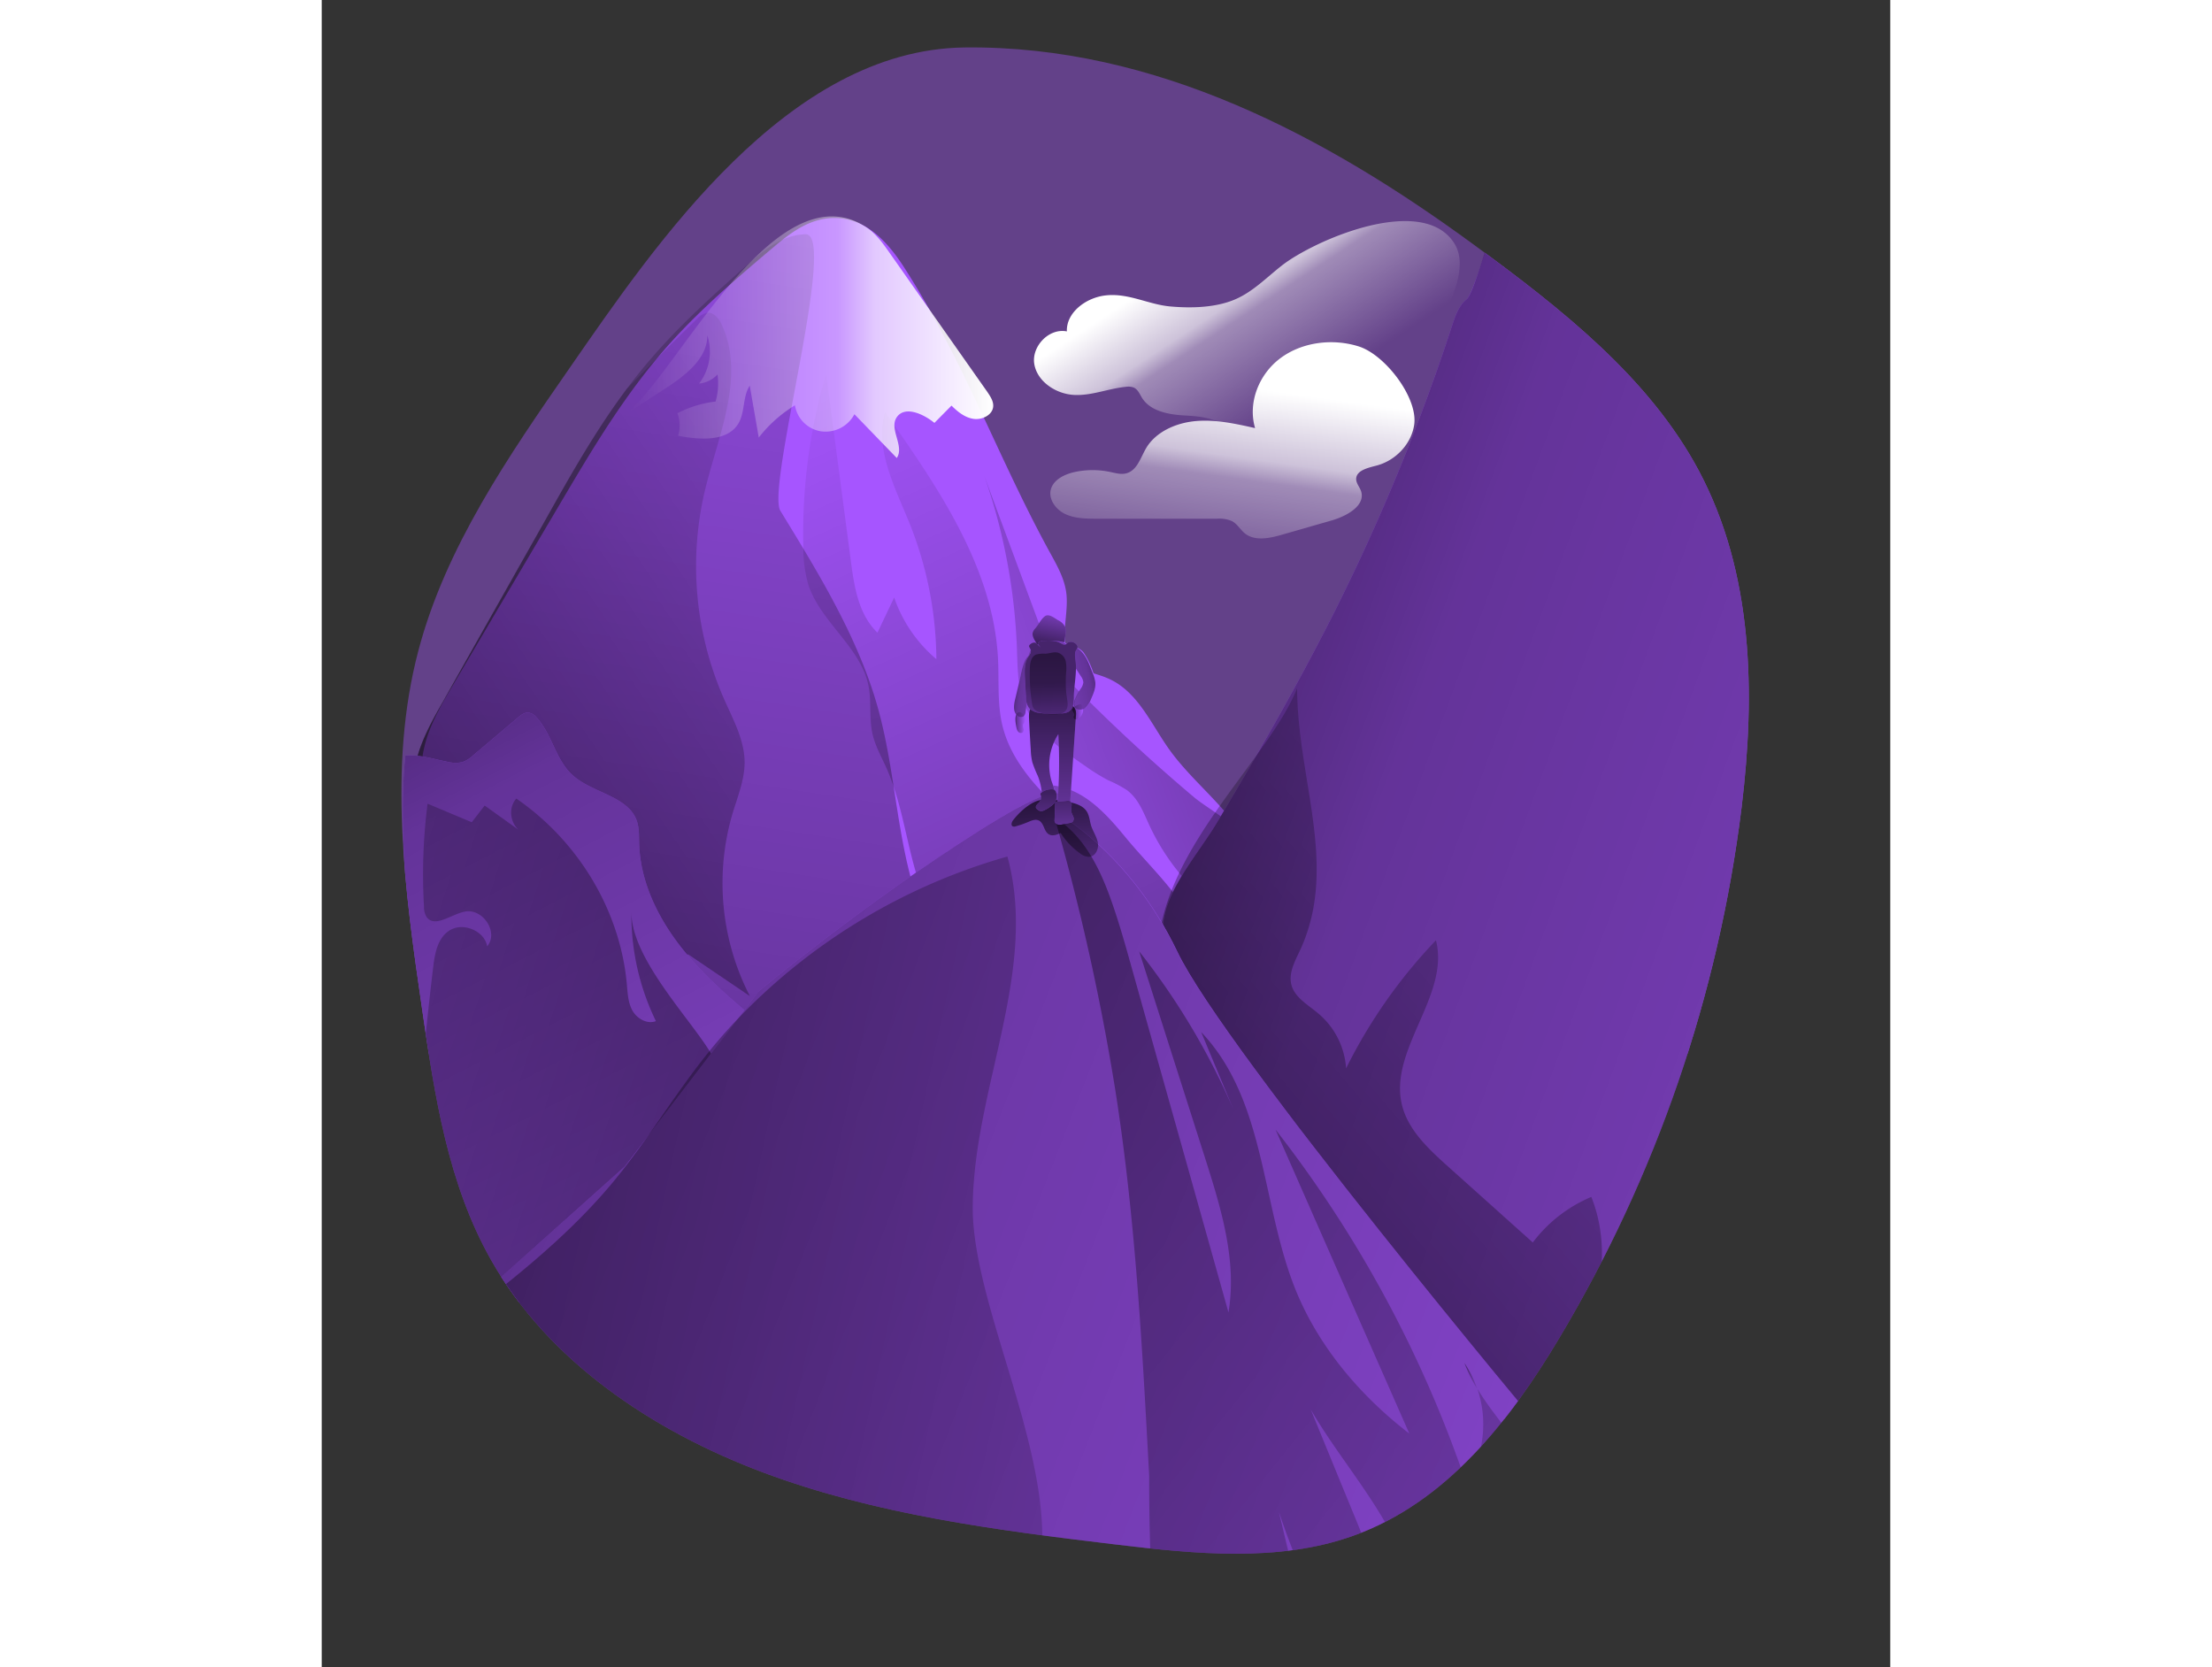 <svg id="Layer_1" data-name="Layer 1" xmlns="http://www.w3.org/2000/svg" xmlns:xlink="http://www.w3.org/1999/xlink" viewBox="0 0 550.96 585.6" width="406" height="306" class="illustration styles_illustrationTablet__1DWOa"><rect x="0" y="0" width="550.96" height="585.6" fill="#333333" stroke="none"/><defs><clipPath id="clip-path" transform="translate(-10.61 -5.13)"><path d="M97.85,134.14c-21.7,31.26-43.76,63.29-53.31,99.59-10.79,41-4.75,84.11,1.35,126,4.39,30.2,9,61.13,24.23,88,19.95,35.27,56.51,60,95.81,74.69s81.61,20.19,123.5,25.2c27.88,3.33,57.05,6.34,83.36-3,32.8-11.68,55.15-40.44,72.41-69.34a477.11,477.11,0,0,0,64.15-186.6c4.86-40,4.13-82.23-15-118.16-17.5-32.85-48.53-57.11-79.27-79.6C363.65,53.27,303.58,21,236.38,21.8,174.14,22.58,128,90.69,97.85,134.14Z" fill="none"></path></clipPath><linearGradient id="linear-gradient" x1="379.51" y1="212.39" x2="196.15" y2="280.87" gradientUnits="userSpaceOnUse"><stop offset="0.01"></stop><stop offset="0.13" stop-opacity="0.69"></stop><stop offset="1" stop-opacity="0"></stop></linearGradient><linearGradient id="linear-gradient-2" x1="314.12" y1="425.67" x2="180.9" y2="125.91" xlink:href="#linear-gradient"></linearGradient><linearGradient id="linear-gradient-3" x1="121.58" y1="474.42" x2="207.04" y2="-87.98" xlink:href="#linear-gradient"></linearGradient><linearGradient id="linear-gradient-4" x1="14.58" y1="329.62" x2="244.43" y2="172.51" xlink:href="#linear-gradient"></linearGradient><linearGradient id="linear-gradient-5" x1="292.65" y1="240.6" x2="1017.91" y2="508.06" xlink:href="#linear-gradient"></linearGradient><linearGradient id="linear-gradient-6" x1="290.89" y1="467.12" x2="540.56" y2="256.24" xlink:href="#linear-gradient"></linearGradient><linearGradient id="linear-gradient-7" x1="10.59" y1="242.36" x2="237.01" y2="679.53" xlink:href="#linear-gradient"></linearGradient><linearGradient id="linear-gradient-8" x1="236.97" y1="448.49" x2="-183.6" y2="312.36" xlink:href="#linear-gradient"></linearGradient><linearGradient id="linear-gradient-9" x1="-6.06" y1="367.76" x2="846.92" y2="700.47" xlink:href="#linear-gradient"></linearGradient><linearGradient id="linear-gradient-10" x1="412.8" y1="482.14" x2="416.03" y2="495.99" xlink:href="#linear-gradient"></linearGradient><linearGradient id="linear-gradient-11" x1="138.81" y1="322.48" x2="589.58" y2="683.38" xlink:href="#linear-gradient"></linearGradient><linearGradient id="linear-gradient-12" x1="266.66" y1="276.94" x2="270.04" y2="326.52" xlink:href="#linear-gradient"></linearGradient><linearGradient id="linear-gradient-13" x1="-44.2" y1="401.97" x2="450.67" y2="509.29" xlink:href="#linear-gradient"></linearGradient><linearGradient id="linear-gradient-14" x1="116.34" y1="123.53" x2="246.52" y2="123.53" gradientUnits="userSpaceOnUse"><stop offset="0.02" stop-color="#fff" stop-opacity="0"></stop><stop offset="0.58" stop-color="#fff" stop-opacity="0.39"></stop><stop offset="0.68" stop-color="#fff" stop-opacity="0.68"></stop><stop offset="1" stop-color="#fff"></stop></linearGradient><linearGradient id="linear-gradient-15" x1="356.64" y1="146" x2="321.46" y2="92.51" xlink:href="#linear-gradient-14"></linearGradient><linearGradient id="linear-gradient-16" x1="323.25" y1="217.19" x2="333.98" y2="140.98" xlink:href="#linear-gradient-14"></linearGradient><linearGradient id="linear-gradient-17" x1="264.37" y1="236.58" x2="269.25" y2="211.92" xlink:href="#linear-gradient"></linearGradient><linearGradient id="linear-gradient-18" x1="267.37" y1="240.52" x2="266.89" y2="337.89" xlink:href="#linear-gradient"></linearGradient><linearGradient id="linear-gradient-19" x1="252.82" y1="245.38" x2="277.74" y2="248.54" xlink:href="#linear-gradient"></linearGradient><linearGradient id="linear-gradient-20" x1="254.33" y1="258.94" x2="257.81" y2="258.94" xlink:href="#linear-gradient"></linearGradient><linearGradient id="linear-gradient-21" x1="274.34" y1="255.16" x2="278.06" y2="255.16" xlink:href="#linear-gradient"></linearGradient><linearGradient id="linear-gradient-22" x1="284.44" y1="239.49" x2="246.4" y2="247.95" xlink:href="#linear-gradient"></linearGradient><linearGradient id="linear-gradient-23" x1="267.3" y1="243.66" x2="276.29" y2="360.54" xlink:href="#linear-gradient"></linearGradient><linearGradient id="linear-gradient-24" x1="266.06" y1="228.69" x2="265.82" y2="274.42" xlink:href="#linear-gradient"></linearGradient><linearGradient id="linear-gradient-25" x1="264.91" y1="273.89" x2="265.5" y2="318.66" xlink:href="#linear-gradient"></linearGradient><linearGradient id="linear-gradient-26" x1="271.17" y1="273.81" x2="271.76" y2="318.59" xlink:href="#linear-gradient"></linearGradient></defs><title>Peak Mountain 2</title><g clip-path="url(#clip-path)"><rect width="541.6" height="370.1" fill="#a655ff" opacity="0.42" style="isolation: isolate;"></rect><path d="M277.94,240.19a11.69,11.69,0,0,1-2.63-1.69c-6.66-5.77-2.24-16.12-3.11-24.63-.51-5-3-9.6-5.46-14.05-18.41-33.4-30.51-68-51.46-100.61-5.31-8.27-13.17-17.8-25.15-17.5-8.29.2-14.86,5.23-20.47,9.94C157,102.32,144.35,113.15,133.6,125c-16,17.65-27.62,37.34-39.19,56.92L56.82,245.57c-3.66,6.21-7.35,12.46-9.39,19.09-3,9.81-2.33,20-1.62,30.13.68,9.68,1.38,19.45,4.67,28.81,7.05,20.07,25.23,36.51,42.89,52.22,3.11,2.76,6.4,5.62,10.82,6.94,5.81,1.73,12.31.46,18.31-.82l35.85-7.68c30.91-6.61,62.48-13.47,88.79-27.62,19.07-10.25,46.18.86,66.77-1.37,22.78-2.47,31.62-28.39,20.35-46.48-7-11.3-18.33-19.69-26.06-30.57-6.49-9.14-11.19-20.66-21.86-25C283.61,242.06,280.56,241.46,277.94,240.19Z" transform="translate(-10.61 -5.13)" fill="#a655ff"></path><path d="M276.78,248.12a59.9,59.9,0,0,1-6.92-7.87c-2.88-4.16-4.64-8.91-6.38-13.6l-20.15-54.39a207.2,207.2,0,0,1,11.47,60.66c.25,6.7.2,13.59,2.78,19.83,3.84,9.31,12.81,15.68,21.36,21.53a68.17,68.17,0,0,0,7.94,4.92,42.94,42.94,0,0,1,6.58,3.47c4,3,5.78,7.8,7.8,12.21A79.57,79.57,0,0,0,324.31,324c3.15-4.78,13.67-15.5,12.68-21.35-.94-5.52-15.42-13.66-19.84-17.38Q296.12,267.56,276.78,248.12Z" transform="translate(-10.61 -5.13)" opacity="0.58" fill="url(#linear-gradient)"></path><path d="M293.1,299.42c-6.75-8.25-14.68-17.16-25.63-18.39l3.35,9.17c-9.33-8.27-18-18-21-29.76-2-7.84-1.25-16-1.67-24.09-1.69-31.81-21-60-39.69-86.5-3.72,13.25,3.66,26.69,8.79,39.51a130.36,130.36,0,0,1,9.26,47.3A49.34,49.34,0,0,1,211.68,215l-5.87,12.36c-6.62-6.43-8.14-16-9.31-24.94l-8.72-66a199,199,0,0,0-8,61.07,46.17,46.17,0,0,0,1.75,13c4.22,13,18.26,21.88,21.07,35.22,1.21,5.72.18,11.72,1.52,17.42.95,4,3,7.71,4.74,11.51,7.33,16.36,7.57,35.14,16,51a7.67,7.67,0,0,0,2.78,3.33,8.93,8.93,0,0,0,3.41.85l13.86,1.59a104.42,104.42,0,0,1-5.76-19.76,13.86,13.86,0,0,1,13.26,5.71c1.43,2.15,2.15,4.67,3.63,6.78s4.19,3.83,6.75,3.06a16.6,16.6,0,0,0,3.36-1.93c4.91-2.85,11.56-.28,15.38,3.81s5.82,9.39,8.93,14,8.13,8.8,13.88,8.35c6.18-7.83,15.49-16.83,10.13-25.9C309.05,316.32,300,307.81,293.1,299.42Z" transform="translate(-10.61 -5.13)" opacity="0.58" fill="url(#linear-gradient-2)"></path><path d="M242.79,387.66c-6.37,18.19-21.62,33.55-40.67,44.29-25.11,14.14-22.4-58.63-51.91-52L116,387.61c-5.72,1.28-11.94,2.55-17.48.83-4.22-1.32-7.36-4.19-10.32-6.95C71.33,365.78,54,349.33,47.25,329.28c-3.14-9.36-3.8-19.13-4.47-28.81-.31-4.74-.63-9.52-.57-14.25a57.8,57.8,0,0,1,2.13-15.89c1.95-6.63,5.46-12.88,9-19.08q17.93-31.83,35.88-63.62C98,172,106.81,156.38,117.73,141.75c2.81-3.75,5.74-7.44,8.85-11,10.27-11.9,22.29-22.73,34.43-33.4,5.36-4.71,11.62-9.74,19.53-9.94,11.44-.3-13.91,88.87-8.83,97.14,13.64,22.26,27.39,44.78,34.19,69,7.67,27.31,6.39,56.47,20.17,82.18C236.06,354.37,250.09,366.82,242.79,387.66Z" transform="translate(-10.61 -5.13)" opacity="0.58" fill="url(#linear-gradient-3)"></path><path d="M161,355l-21.6-14.63c-20.58,2.34-39.23-10.93-54.32-24.39-13-11.56-26.32-24.41-42.82-29.72a57.8,57.8,0,0,1,2.13-15.89c1.95-6.63,5.46-12.88,9-19.08q17.93-31.83,35.88-63.62C98,172,106.81,156.38,117.73,141.75c8.17-8.37,16.48-16.57,24.71-24.62A6.35,6.35,0,0,1,146,115c2.38-.24,4.13,2,5.1,4.14,8.44,18.19-1.19,38.77-5.86,58.14a115.67,115.67,0,0,0,6.71,73.42c3.18,7.19,7.18,14.41,7.2,22.2,0,6.09-2.4,11.9-4.17,17.75A86.68,86.68,0,0,0,161,355Z" transform="translate(-10.61 -5.13)" opacity="0.58" fill="url(#linear-gradient-4)"></path><path d="M367.51,217.68a723.54,723.54,0,0,0,40.16-98.22c1.1-3.35,2.29-6.9,5.08-9.2,3.67-3,13.89-46.2,18.64-45.22,22.13,4.56,58.29-1.1,68.45,18.08,7.73,14.58,33.79,83.25,41.52,97.84,3.79,7.15,9,54,11.22,61.68,2.6,9.16,2.7,39.45,2.25,48.93-1.46,30.6,2.5,42.94-1.13,73.38-1.89,15.87-22.3,33.3-25.81,48.92-3.69,16.45-50.91,3.95-57,19.76a431.52,431.52,0,0,0-21.82,76.89c-.37,2-.87,4.31-2.68,5.47-2.92,1.87-6.74-.45-9.36-2.68A732.29,732.29,0,0,1,331.33,402.72c-8.22-10.66-16.25-21.73-20.52-34.3-4.05-11.93-6.7-28.6-4.32-41.07,2.2-11.48,12.54-23.19,18.59-33.31C340,269,354.56,243.71,367.51,217.68Z" transform="translate(-10.61 -5.13)" fill="#a655ff"></path><path d="M367.51,217.68a723.54,723.54,0,0,0,40.16-98.22c1.1-3.35,2.29-6.9,5.08-9.2,3.67-3,11.65-39.82,16.4-38.84C451.28,76,451.53,81,461.69,100.13c7.73,14.59,39.4,16.26,47.13,30.84,3.79,7.15,19.12,50.78,21.32,58.5,2.6,9.15,31.87,51.15,31.42,60.62-1.46,30.6-32.28,75.91-35.91,106.35-1.89,15.87-34.58,13.68-38.09,29.31-3.69,16.45-10.58,32.07-16.63,47.88a431.52,431.52,0,0,0-21.82,76.89c-.37,2-.87,4.31-2.68,5.47-2.92,1.87-6.74-.45-9.36-2.68A732.29,732.29,0,0,1,331.33,402.72c-8.22-10.66-16.25-21.73-20.52-34.3-4.05-11.93-6.7-28.6-4.32-41.07,2.2-11.48,12.54-23.19,18.59-33.31C340,269,354.56,243.71,367.51,217.68Z" transform="translate(-10.61 -5.13)" opacity="0.58" fill="url(#linear-gradient-5)"></path><path d="M353.22,246.9c.13,32.77,15,63.18.57,93-1.74,3.57-3.61,7.5-2.54,11.3,1.24,4.37,5.85,6.91,9.41,9.91a27.5,27.5,0,0,1,9.76,19.29,182.23,182.23,0,0,1,31.57-45c5,19.56-16.95,38.67-11.85,58.21,2.25,8.62,9.36,15.21,16.16,21.31L436,441.54a50,50,0,0,1,20.56-16c11.52,29-5.79,60.52-22.54,87.16-1.15,1.83-2.47,3.79-4.61,4.46-3.73,1.16-7.18-2.21-9.52-5.2l-59.09-75.8c-18-23.13-43.09-49-53.18-76.54C291.14,314.74,341.25,276.68,353.22,246.9Z" transform="translate(-10.61 -5.13)" opacity="0.58" fill="url(#linear-gradient-6)"></path><path d="M54.57,272.66a11.63,11.63,0,0,0,5.4.17,11.17,11.17,0,0,0,3.89-2.44l15.75-13.27c1.06-.89,2.3-1.83,3.7-1.68A4.52,4.52,0,0,1,86,257.07C91.54,263,92.71,272,98.79,277.45c6.88,6.2,19.18,7.25,22.39,15.71,1,2.64.85,5.53.93,8.34.41,13.57,6.8,26.5,15.5,37.29s19.66,19.73,30.52,28.58c-2.31,25.72-22.66,46.44-43.16,63.45-19.59,16.24-40.66,31.33-64.56,41.1-6.54,2.67-13.38,5-19,9.14l.35-44.19c.22-27.75.44-55.51.22-83.27-.21-27-4.81-56.29-2-83.05C44.47,270,50,271.78,54.57,272.66Z" transform="translate(-10.61 -5.13)" fill="#a655ff"></path><path d="M54.57,272.66a11.63,11.63,0,0,0,5.4.17,11.17,11.17,0,0,0,3.89-2.44l15.75-13.27c1.06-.89,2.3-1.83,3.7-1.68A4.52,4.52,0,0,1,86,257.07C91.54,263,92.71,272,98.79,277.45c6.88,6.2,19.18,7.25,22.39,15.71,1,2.64.85,5.53.93,8.34.41,13.57,6.8,26.5,15.5,37.29s19.66,19.73,30.52,28.58c-2.31,25.72-22.66,46.44-43.16,63.45-19.59,16.24-40.66,31.33-64.56,41.1-6.54,2.67-13.38,5-19,9.14l.35-44.19c.22-27.75.44-55.51.22-83.27-.21-27-4.81-56.29-2-83.05C44.47,270,50,271.78,54.57,272.66Z" transform="translate(-10.61 -5.13)" opacity="0.58" fill="url(#linear-gradient-7)"></path><path d="M119.39,325.27A85.25,85.25,0,0,0,128,363.8c-3.07,1.17-6.63-.87-8.2-3.62s-1.71-6-2-9.11c-2.23-25.73-16.79-50.27-38.83-65.44-3.15,3.48-2.08,9.59,2.09,11.91l-13.22-9.46-4.53,5.86-15.52-6.51a196.1,196.1,0,0,0-1.25,36.25,6.38,6.38,0,0,0,1,3.68c2.9,3.65,8.48-1,13.17-2,6.45-1.43,12.2,7.31,8,12.17-.83-5.34-8.28-8.56-13.08-5.67-4.26,2.58-5.26,8-5.84,12.73a1260.69,1260.69,0,0,0-9,152.16,428,428,0,0,0,93.26-82.06c10.89-12.87,22.34-25.77,12.22-41.27C138.16,360.92,119.16,340.86,119.39,325.27Z" transform="translate(-10.61 -5.13)" opacity="0.58" fill="url(#linear-gradient-8)"></path><path d="M440.16,508.52s-112.21-134-129-169.1-42.64-48.92-42.64-48.92,13.47-19.14-26.93,6.38-77.42,56.37-77.42,56.37L117,414.93l-78.55,70.2s-6.73,90.4,19.08,98.9,378.15,3.9,378.15,3.9Z" transform="translate(-10.61 -5.13)" fill="#a655ff"></path><path d="M440.16,508.52,439,528.63l-3.35,59.3s-16.13.21-41.74.46l-12.22.1c-.8,0-1.6,0-2.41,0l-19.84.16c-16.78.14-35.43.26-55,.36-19.88.08-40.71.15-61.48.13-87,0-173.18-1.09-185.45-5.13-25.81-8.51-19.08-98.92-19.08-98.92l5.09-4.54L117,414.93l7.32-9.58,32.12-42,7.69-10.07s37-30.84,77.42-56.37,26.93-6.37,26.93-6.37,25.81,13.82,42.64,48.91S440.16,508.52,440.16,508.52Z" transform="translate(-10.61 -5.13)" opacity="0.58" fill="url(#linear-gradient-9)"></path><path d="M412,483.88a38.06,38.06,0,0,1,4.45,9.05A50.64,50.64,0,0,1,412,483.88Z" transform="translate(-10.61 -5.13)" opacity="0.58" fill="url(#linear-gradient-10)"></path><path d="M439,528.63l-3.35,59.3s-16.13.21-41.74.46c-.09-6,.68-12.07.34-18.1C392.83,544,371.49,523.43,358,500.2q7.86,19.19,15.75,38.38c2.56,6.26,5.15,12.61,5.8,19.29,1,10.27-2.42,21.6,2.13,30.62a17.54,17.54,0,0,0,1.31,2.23c-1.29-.68-2.52-1.42-3.72-2.2-17.65-11.48-25.76-32.8-32.49-52.44q6.31,26.31,12.65,52.6c-16.78.14-35.43.26-55,.36-2.52-21.4-3.18-44.27-3.18-65.58-2.4-45-4.82-90.05-11.76-134.6A813,813,0,0,0,268,292.23c10,6.2,15.49,17.08,19.41,27.75,2.91,8,5.21,16.13,7.49,24.28q4,14.28,8,28.54,13.13,46.65,26.21,93.31c3.06-18.27-2.65-36.71-8.28-54.42q-11.55-36.19-23.08-72.39A248.16,248.16,0,0,1,330.92,395l-11.4-27.37c22.88,24.06,21,60.65,33.29,90.84,8.08,19.74,22.48,36.86,39.83,50.2q-23.52-53.38-47-106.78a422.12,422.12,0,0,1,67,124.3,39.14,39.14,0,0,0,3.92-33.22c6.94,11.46,17.42,21.32,21.93,33.88C438.63,527.42,438.83,528,439,528.63Z" transform="translate(-10.61 -5.13)" opacity="0.58" fill="url(#linear-gradient-11)"></path><path d="M253.46,293.22c-.54.69-.89,1.93,0,2.22a1.53,1.53,0,0,0,.92-.06,34.85,34.85,0,0,0,4.34-1.52c1.16-.49,2.47-1.06,3.64-.59,2.06.83,1.84,4.05,3.82,5,1.26.62,2.77,0,4-.55a25.55,25.55,0,0,0,6.75,7.12,5.2,5.2,0,0,0,3.21,1.25c2.27-.13,3.47-2.79,3.1-4.91s-1.72-4-2.37-6c-.53-1.71-.6-3.6-1.6-5.11-1.39-2.09-4.17-2.88-6.74-3.31-3.2-.53-7.62-1.41-10.75-.26S255.48,290.62,253.46,293.22Z" transform="translate(-10.61 -5.13)" fill="url(#linear-gradient-12)"></path><path d="M254.62,577.29A56.2,56.2,0,0,1,243,589.17c-87,0-173.18-1.09-185.45-5.13-25.81-8.51-19.08-98.92-19.08-98.92l5.09-4.54c24.6-18.71,49.92-36.83,69.38-60.25,4-4.83,7.76-9.87,11.4-15,7.12-10,13.86-20.26,21.55-29.88q5-6.29,10.57-12.15a210.62,210.62,0,0,1,95-57.32c11,40.15-11.89,81.5-12.18,123C239,471.22,281.93,538.85,254.62,577.29Z" transform="translate(-10.61 -5.13)" opacity="0.58" fill="url(#linear-gradient-13)"></path><path d="M116.34,151.26l14.69-9.5c7.18-4.64,15.15-10.67,15-18.9a18.47,18.47,0,0,1-2.88,17,10.19,10.19,0,0,0,6.48-3.2,23.44,23.44,0,0,1-.67,9.5,39.44,39.44,0,0,0-13.42,4.11,12.06,12.06,0,0,1,.24,7.91c7.46,1.46,17,2.15,21-4,2.63-4.05,1.55-9.54,4.17-13.6q1.59,9.12,3.17,18.25a47.13,47.13,0,0,1,12.71-11.34,11,11,0,0,0,9.16,9.14,11.46,11.46,0,0,0,11.73-6L212.6,166c2.81-4.16-2.86-10.21,0-14.33s9.35-1.15,13.22,2l6-6.07c2.12,2.11,4.6,4.15,7.63,4.64s6.64-1.25,7-4.15c.24-1.94-1-3.75-2.09-5.37q-17.18-24.42-34.33-48.85c-2.32-3.29-4.71-6.66-8.14-8.91C169.13,63.38,134,139.86,116.34,151.26Z" transform="translate(-10.61 -5.13)" fill="url(#linear-gradient-14)"></path></g><path d="M347.88,98.38c-5.37,4.19-10.17,9.25-16.51,11.94-6.85,2.91-15.43,3.11-22.81,2.44-7.63-.7-14.57-4.76-22.59-3.87-6.94.77-13.86,6-13.63,12.64-6.35-1.24-12.41,5.31-11.45,11.39s7.36,10.51,13.83,10.92c6.23.38,12.21-2.26,18.41-2.84a5.47,5.47,0,0,1,2.61.22c1.57.64,2.19,2.38,3.07,3.76,2.95,4.64,9.42,5.81,15.13,6.1,6.83.34,10.66,1.23,16,4.55s10.31,3.49,16.42,1,11.87-6.36,18.44-6.1c7.45.29,14.34,6,21.62,4.4,1.9-17,31.63-49.19,22-64.35C397.24,72.94,359.18,89.53,347.88,98.38Z" transform="translate(-10.61 -5.13)" fill="url(#linear-gradient-15)"></path><path d="M374.89,126.82c-9.19-2.91-19.93-1.56-27.54,4.12s-11.51,15.73-8.89,24.56c-6.83-1.53-13.81-3.08-20.81-2.47s-14.13,3.78-17.52,9.61c-1.95,3.36-3.18,7.92-7.12,8.8-1.79.4-3.64-.15-5.44-.53a29.73,29.73,0,0,0-12.39,0c-3.65.78-7.53,2.69-8.46,6.12s1.72,7.11,5.13,8.69,7.35,1.61,11.14,1.61h42.16a11.06,11.06,0,0,1,5.16.83c1.94,1,3,3.13,4.72,4.45,3.51,2.67,8.63,1.56,12.93.32l17.42-5c5.36-1.54,12-5.28,10.28-10.33-.5-1.45-1.72-2.72-1.7-4.25.05-3,4.14-3.9,7.17-4.69,6.85-1.81,12.28-7.73,13.22-14.41C395.67,144.82,384.17,129.76,374.89,126.82Z" transform="translate(-10.61 -5.13)" fill="url(#linear-gradient-16)"></path><path d="M261.29,225.78a4.3,4.3,0,0,0-.86,1.28c-.44,1.19.27,2.45.95,3.53a6.15,6.15,0,0,0,2.7,2.73,5.54,5.54,0,0,0,2,.27,17.77,17.77,0,0,0,4-.49,1.34,1.34,0,0,0,.67-.31,1.37,1.37,0,0,0,.26-.56,30.44,30.44,0,0,0,.9-4.83,4.77,4.77,0,0,0-.09-1.92,5.28,5.28,0,0,0-2.61-2.53c-1.26-.73-3.19-2.4-4.6-1.36C263.37,222.51,262.3,224.6,261.29,225.78Z" transform="translate(-10.61 -5.13)" fill="#a655ff"></path><path d="M261.29,225.78a4.3,4.3,0,0,0-.86,1.28c-.44,1.19.27,2.45.95,3.53a6.15,6.15,0,0,0,2.7,2.73,5.54,5.54,0,0,0,2,.27,17.77,17.77,0,0,0,4-.49,1.34,1.34,0,0,0,.67-.31,1.37,1.37,0,0,0,.26-.56,30.44,30.44,0,0,0,.9-4.83,4.77,4.77,0,0,0-.09-1.92,5.28,5.28,0,0,0-2.61-2.53c-1.26-.73-3.19-2.4-4.6-1.36C263.37,222.51,262.3,224.6,261.29,225.78Z" transform="translate(-10.61 -5.13)" fill="url(#linear-gradient-17)"></path><path d="M255.89,243.49l-1.75,7.4c-.46,2-.76,4.45.94,5.69a1.85,1.85,0,0,0,2,.19,2.28,2.28,0,0,0,.76-1.67l.54-3.53a25.28,25.28,0,0,1,.94-4.46c.41-1.22,1-2.38,1.45-3.59.58-1.6,2.45-8.4-.77-8.41C257.24,235.11,256.34,241.62,255.89,243.49Z" transform="translate(-10.61 -5.13)" fill="#a655ff"></path><path d="M254.66,260.79a2.61,2.61,0,0,0,.68,1.45,1.19,1.19,0,0,0,1.52.12,1.39,1.39,0,0,0,.23-1.37,2.4,2.4,0,0,1-.11-1.42c.15-.37.49-.63.67-1a1.71,1.71,0,0,0,.16-.7c0-1.05-1.35-3.25-2.71-2.4S254.43,259.66,254.66,260.79Z" transform="translate(-10.61 -5.13)" fill="#a655ff"></path><path d="M274,236.11l.51.83a11.27,11.27,0,0,1,1.13,2.54,14.82,14.82,0,0,0,1.77,3,4.24,4.24,0,0,1,.89,2.22,4.69,4.69,0,0,1-1.06,2.39,21.36,21.36,0,0,0-1.78,3.29c-.43,1-.76,2.25-.08,3.13s2.45.93,3.49.19a6.91,6.91,0,0,0,2.09-3.05c.88-2,1.77-4,1.58-6.16a12.72,12.72,0,0,0-1-3.36,27,27,0,0,0-3.31-6.81c-1.3-1.71-4.34-2.58-6.44-3.2A11.73,11.73,0,0,0,274,236.11Z" transform="translate(-10.61 -5.13)" fill="#a655ff"></path><path d="M275.34,253.18a1.58,1.58,0,0,0-1,1.25c0,.64.67,1.17.6,1.81,0,.31-.24.59-.22.91a.88.88,0,0,0,.95.67,1.84,1.84,0,0,0,1.13-.57,3.9,3.9,0,0,0,1.18-3.62C277.61,251.85,276.55,252.56,275.34,253.18Z" transform="translate(-10.61 -5.13)" fill="#a655ff"></path><path d="M259.05,257.5q.27,5.56.62,11.13a20.58,20.58,0,0,0,.56,4.29,43.63,43.63,0,0,0,1.9,4.73,20.7,20.7,0,0,1,1.49,7.91,2.66,2.66,0,0,1-.28,1.39c-.21.35-.58.63-.68,1-.18.7.62,1.34,1.37,1.33a3.69,3.69,0,0,0,2-.88,6.58,6.58,0,0,0,1.33-1.19,4.81,4.81,0,0,0,.78-3.82,28.13,28.13,0,0,0-1.15-3.84A19.85,19.85,0,0,1,269.35,263a181.63,181.63,0,0,1-.76,29.22,3.72,3.72,0,0,0,.05,1.56,1.36,1.36,0,0,0,1.17,1,2.12,2.12,0,0,0,1.05-.35l2.07-1.16a1.94,1.94,0,0,0,.79-.65c.31-.56-.06-1.22-.24-1.83a6,6,0,0,1-.1-2l2.14-32.09a6.2,6.2,0,0,0-.11-2.15,4.49,4.49,0,0,0-3.28-2.8,12.15,12.15,0,0,0-4.58-.08c-2.09.26-4.89.41-6.8,1.32C259,253.74,259,255.83,259.05,257.5Z" transform="translate(-10.61 -5.13)" fill="#a655ff"></path><path d="M259.05,257.5q.27,5.56.62,11.13a20.58,20.58,0,0,0,.56,4.29,43.63,43.63,0,0,0,1.9,4.73,20.7,20.7,0,0,1,1.49,7.91,2.66,2.66,0,0,1-.28,1.39c-.21.35-.58.63-.68,1-.18.7.62,1.34,1.37,1.33a3.69,3.69,0,0,0,2-.88,6.58,6.58,0,0,0,1.33-1.19,4.81,4.81,0,0,0,.78-3.82,28.13,28.13,0,0,0-1.15-3.84A19.85,19.85,0,0,1,269.35,263a181.63,181.63,0,0,1-.76,29.22,3.72,3.72,0,0,0,.05,1.56,1.36,1.36,0,0,0,1.17,1,2.12,2.12,0,0,0,1.05-.35l2.07-1.16a1.94,1.94,0,0,0,.79-.65c.31-.56-.06-1.22-.24-1.83a6,6,0,0,1-.1-2l2.14-32.09a6.2,6.2,0,0,0-.11-2.15,4.49,4.49,0,0,0-3.28-2.8,12.15,12.15,0,0,0-4.58-.08c-2.09.26-4.89.41-6.8,1.32C259,253.74,259,255.83,259.05,257.5Z" transform="translate(-10.61 -5.13)" fill="url(#linear-gradient-18)"></path><path d="M259.65,248.26c.24,1.59.66,3.31,2,4.29a7,7,0,0,0,3.66,1c2,.15,4.21.18,6-.83,2.43-1.39,3.29-4.31,3.62-7a34.18,34.18,0,0,0-.5-11.5c-1.11-5.12-8.43-4.31-12.34-2.69C257.29,233.5,259,244.23,259.65,248.26Z" transform="translate(-10.61 -5.13)" fill="#a655ff"></path><g opacity="0.58"><path d="M255.89,243.49l-1.75,7.4c-.46,2-.76,4.45.94,5.69a1.85,1.85,0,0,0,2,.19,2.28,2.28,0,0,0,.76-1.67l.54-3.53a25.28,25.28,0,0,1,.94-4.46c.41-1.22,1-2.38,1.45-3.59.58-1.6,2.45-8.4-.77-8.41C257.24,235.11,256.34,241.62,255.89,243.49Z" transform="translate(-10.61 -5.13)" fill="url(#linear-gradient-19)"></path><path d="M254.66,260.79a2.61,2.61,0,0,0,.68,1.45,1.19,1.19,0,0,0,1.52.12,1.39,1.39,0,0,0,.23-1.37,2.4,2.4,0,0,1-.11-1.42c.15-.37.49-.63.67-1a1.71,1.71,0,0,0,.16-.7c0-1.05-1.35-3.25-2.71-2.4S254.43,259.66,254.66,260.79Z" transform="translate(-10.61 -5.13)" fill="url(#linear-gradient-20)"></path><path d="M275.34,253.18a1.58,1.58,0,0,0-1,1.25c0,.64.67,1.17.6,1.81,0,.31-.24.59-.22.91a.88.88,0,0,0,.95.67,1.84,1.84,0,0,0,1.13-.57,3.9,3.9,0,0,0,1.18-3.62C277.61,251.85,276.55,252.56,275.34,253.18Z" transform="translate(-10.61 -5.13)" fill="url(#linear-gradient-21)"></path><path d="M280.79,250.77a7,7,0,0,1-2.09,3.06c-1.05.73-2.74.81-3.49-.19s-.36-2.13.08-3.13a20.91,20.91,0,0,1,1.78-3.29,4.73,4.73,0,0,0,1.06-2.39,4.26,4.26,0,0,0-.89-2.22c-.67-1-1.28-2.05-2-3l-.53-.79a33.67,33.67,0,0,1-.16,6.88c-.33,2.67-1.19,5.59-3.62,7-1.74,1-3.92,1-6,.83a6.93,6.93,0,0,1-3.65-1c-1.34-1-1.76-2.69-2-4.28-.63-4-2.37-14.75,2.39-16.72,3.12-1.29,8.43-2.07,11,.29l.06,0a1.3,1.3,0,0,1,.59,0c4.86.65,6.56,5.8,8,9.56a12.31,12.31,0,0,1,1,3.36C282.55,246.74,281.66,248.81,280.79,250.77Z" transform="translate(-10.61 -5.13)" fill="url(#linear-gradient-22)"></path></g><path d="M263.08,232.54l-1.21-1.25a1.72,1.72,0,0,0-.52-.41,1.9,1.9,0,0,0-1.72.44,1.33,1.33,0,0,0-.53.55c-.17.47.3.91.49,1.38.42,1-.41,2-1,2.92-1.17,2-1.08,4.44-1,6.74l.38,7a6.31,6.31,0,0,0,1.15,4,5.79,5.79,0,0,0,3.36,1.59,32.47,32.47,0,0,0,7.76.21,5.94,5.94,0,0,0,2.62-.53,3.78,3.78,0,0,0,1.7-2.45,13.57,13.57,0,0,0,.24-3c.1-4.25,1.12-8.49.58-12.71-.15-1.19-.41-2.49.22-3.54a3.11,3.11,0,0,0,.47-.83c.18-.68-.41-1.32-1-1.67a2.32,2.32,0,0,0-2.7.07,2.94,2.94,0,0,1-.39.4c-.53.36-1.24-.07-1.81-.39-1.73-1-3.89-.94-5.92-.85a4.23,4.23,0,0,0-1.28.2,1.26,1.26,0,0,0-.82.9" transform="translate(-10.61 -5.13)" fill="#a655ff"></path><path d="M263.08,232.54l-1.21-1.25a1.72,1.72,0,0,0-.52-.41,1.9,1.9,0,0,0-1.72.44,1.33,1.33,0,0,0-.53.55c-.17.47.3.91.49,1.38.42,1-.41,2-1,2.92-1.17,2-1.08,4.44-1,6.74l.38,7a6.31,6.31,0,0,0,1.15,4,5.79,5.79,0,0,0,3.36,1.59,32.47,32.47,0,0,0,7.76.21,5.94,5.94,0,0,0,2.62-.53,3.78,3.78,0,0,0,1.7-2.45,13.57,13.57,0,0,0,.24-3c.1-4.25,1.12-8.49.58-12.71-.15-1.19-.41-2.49.22-3.54a3.11,3.11,0,0,0,.47-.83c.18-.68-.41-1.32-1-1.67a2.32,2.32,0,0,0-2.7.07,2.94,2.94,0,0,1-.39.4c-.53.36-1.24-.07-1.81-.39-1.73-1-3.89-.94-5.92-.85a4.23,4.23,0,0,0-1.28.2,1.26,1.26,0,0,0-.82.9" transform="translate(-10.61 -5.13)" opacity="0.58" fill="url(#linear-gradient-23)"></path><path d="M272.06,241.6a13.79,13.79,0,0,0-.11-4.16,4.13,4.13,0,0,0-2.72-3.05c-1.43-.38-2.92.26-4.39.36a10.42,10.42,0,0,0-3.32.29c-1.72.74-2.1,2.87-2.17,4.66a65.34,65.34,0,0,0,.76,12.57,4.28,4.28,0,0,0,.48,1.57,3.6,3.6,0,0,0,1.78,1.31c2.45,1,9,2,10.05-1.3.5-1.55-.13-3.54-.27-5.09A45.05,45.05,0,0,1,272.06,241.6Z" transform="translate(-10.61 -5.13)" opacity="0.58" fill="url(#linear-gradient-24)"></path><path d="M263.25,283.66a.67.67,0,0,0-.21.36.9.9,0,0,0,.13.42,2.71,2.71,0,0,1-.87,2.85,5.14,5.14,0,0,0-.66.74,1,1,0,0,0-.1.93,1.37,1.37,0,0,0,.36.4,2.5,2.5,0,0,0,1,.61,2.42,2.42,0,0,0,1.67-.31,12,12,0,0,0,2.7-1.79,4.09,4.09,0,0,0,1.33-1.85c.26-.95.28-3.38-1-3.6A5.83,5.83,0,0,0,263.25,283.66Z" transform="translate(-10.61 -5.13)" fill="#a655ff"></path><path d="M269,286.67a.87.87,0,0,0-.53.15.82.82,0,0,0-.23.66l-.22,5.64a1.94,1.94,0,0,0,.06.72,1.38,1.38,0,0,0,1,.8,3.82,3.82,0,0,0,1.39,0c.93-.1,1.85-.24,2.77-.42a2.21,2.21,0,0,0,1.12-.44,1.65,1.65,0,0,0,.24-1.79,15.06,15.06,0,0,1-.74-1.77c-.2-1,.67-3.05-.37-3.68-.46-.28-1.26-.1-1.76-.07Z" transform="translate(-10.61 -5.13)" fill="#a655ff"></path><path d="M263.25,283.66a.67.67,0,0,0-.21.36.9.9,0,0,0,.13.42,2.71,2.71,0,0,1-.87,2.85,5.14,5.14,0,0,0-.66.74,1,1,0,0,0-.1.93,1.37,1.37,0,0,0,.36.4,2.5,2.5,0,0,0,1,.61,2.42,2.42,0,0,0,1.67-.31,12,12,0,0,0,2.7-1.79,4.09,4.09,0,0,0,1.33-1.85c.26-.95.28-3.38-1-3.6A5.83,5.83,0,0,0,263.25,283.66Z" transform="translate(-10.61 -5.13)" fill="url(#linear-gradient-25)"></path><path d="M269,286.67a.87.87,0,0,0-.53.15.82.82,0,0,0-.23.66l-.22,5.64a1.94,1.94,0,0,0,.06.72,1.38,1.38,0,0,0,1,.8,3.82,3.82,0,0,0,1.39,0c.93-.1,1.85-.24,2.77-.42a2.21,2.21,0,0,0,1.12-.44,1.65,1.65,0,0,0,.24-1.79,15.06,15.06,0,0,1-.74-1.77c-.2-1,.67-3.05-.37-3.68-.46-.28-1.26-.1-1.76-.07Z" transform="translate(-10.61 -5.13)" fill="url(#linear-gradient-26)"></path></svg>